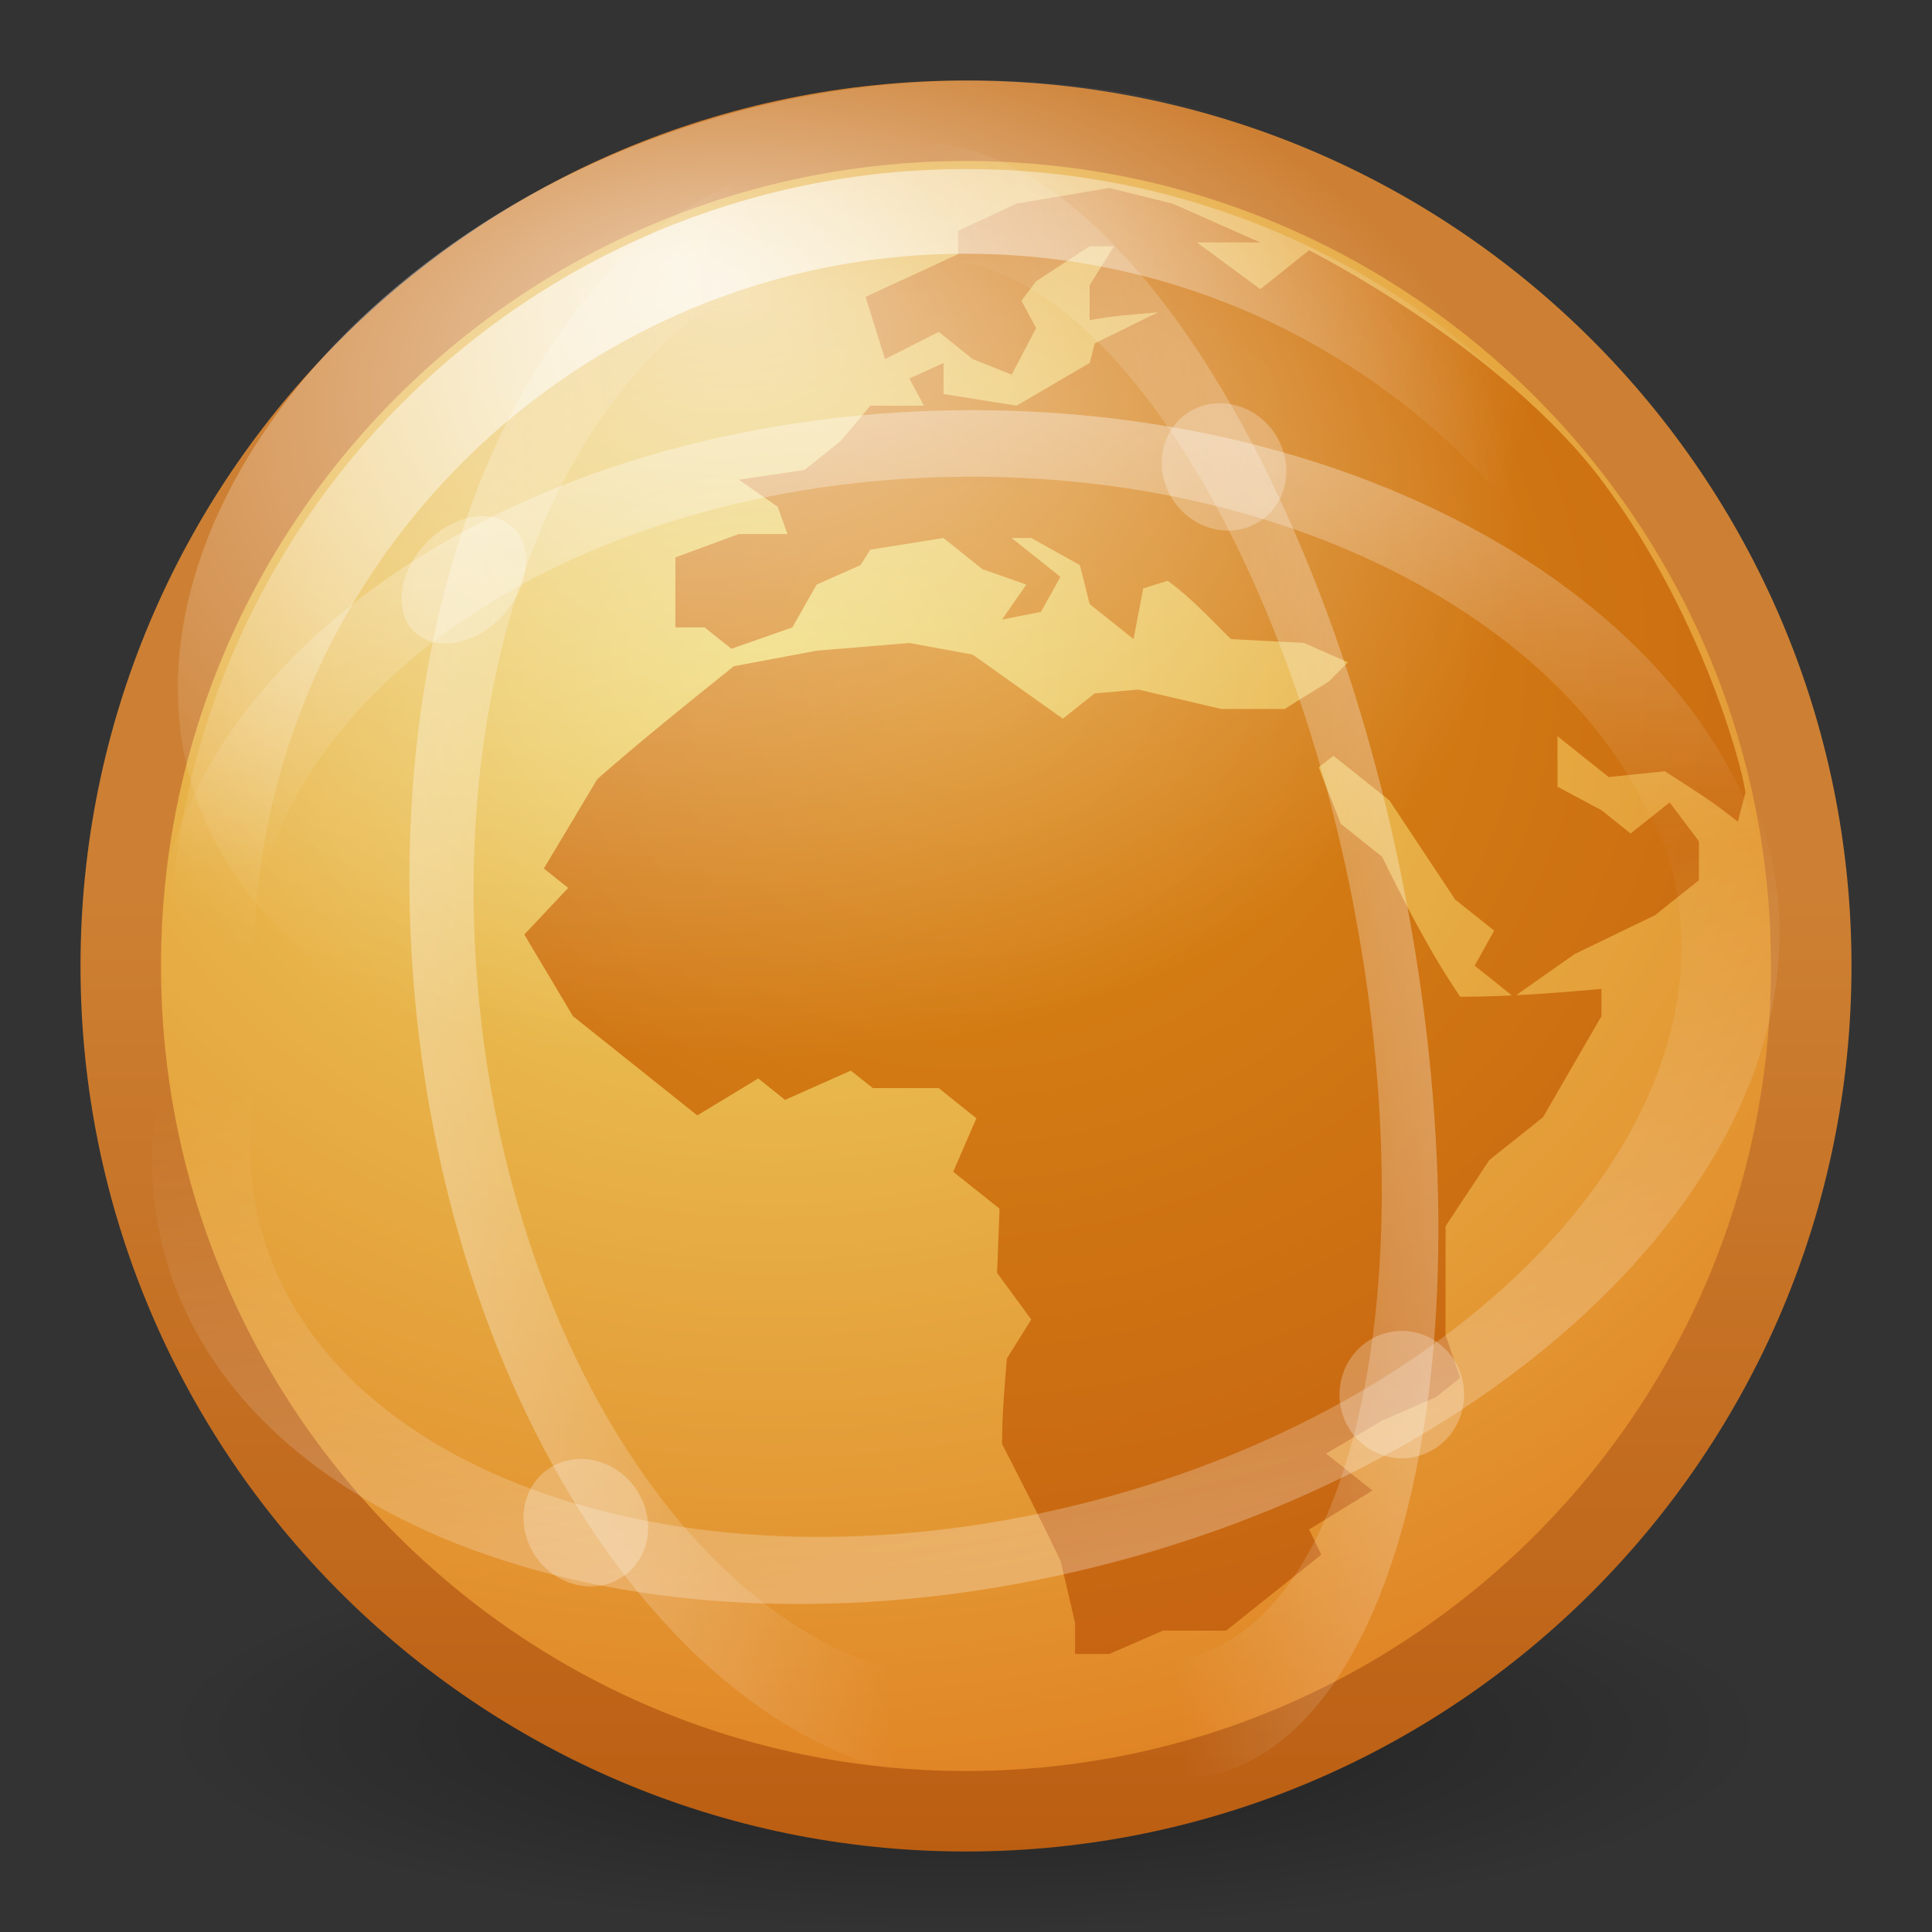 <?xml version="1.0" encoding="UTF-8" standalone="no"?>
<!-- Created with Inkscape (http://www.inkscape.org/) -->

<svg
   xmlns:svg="http://www.w3.org/2000/svg"
   xmlns="http://www.w3.org/2000/svg"
   xmlns:xlink="http://www.w3.org/1999/xlink"
   version="1.0"
   width="24"
   height="24"
   id="svg11300">
  <rect width="100%" height="100%" fill="#333333" stroke="none"/>
  <defs
     id="defs3">
    <linearGradient
       id="linearGradient6493">
      <stop
         id="stop6495"
         style="stop-color:#cd8033;stop-opacity:1"
         offset="0" />
      <stop
         id="stop6497"
         style="stop-color:#bb5e12;stop-opacity:1"
         offset="1" />
    </linearGradient>
    <linearGradient
       id="linearGradient8838">
      <stop
         id="stop8840"
         style="stop-color:black;stop-opacity:1"
         offset="0" />
      <stop
         id="stop8842"
         style="stop-color:black;stop-opacity:0"
         offset="1" />
    </linearGradient>
    <linearGradient
       id="linearGradient4103">
      <stop
         id="stop4105"
         style="stop-color:#edd563;stop-opacity:1"
         offset="0" />
      <stop
         id="stop4107"
         style="stop-color:#e08223;stop-opacity:1"
         offset="1" />
    </linearGradient>
    <linearGradient
       id="linearGradient3156">
      <stop
         id="stop3158"
         style="stop-color:white;stop-opacity:1"
         offset="0" />
      <stop
         id="stop3160"
         style="stop-color:white;stop-opacity:0"
         offset="1" />
    </linearGradient>
    <linearGradient
       id="linearGradient8918">
      <stop
         id="stop8920"
         style="stop-color:#da8813;stop-opacity:1"
         offset="0" />
      <stop
         id="stop8922"
         style="stop-color:#c56212;stop-opacity:1"
         offset="1" />
    </linearGradient>
    <linearGradient
       x1="30.502"
       y1="55.647"
       x2="29.725"
       y2="24.654"
       id="linearGradient5575"
       xlink:href="#linearGradient3156"
       gradientUnits="userSpaceOnUse" />
    <linearGradient
       x1="28.221"
       y1="-2.31"
       x2="28.29"
       y2="20.664"
       id="linearGradient5577"
       xlink:href="#linearGradient3156"
       gradientUnits="userSpaceOnUse" />
    <linearGradient
       x1="27.889"
       y1="-0.815"
       x2="28.29"
       y2="20.664"
       id="linearGradient5579"
       xlink:href="#linearGradient3156"
       gradientUnits="userSpaceOnUse" />
    <linearGradient
       x1="24.335"
       y1="61.853"
       x2="28.29"
       y2="20.664"
       id="linearGradient5581"
       xlink:href="#linearGradient3156"
       gradientUnits="userSpaceOnUse" />
    <radialGradient
       cx="62.625"
       cy="4.625"
       r="10.625"
       fx="62.625"
       fy="4.625"
       id="radialGradient5863"
       xlink:href="#linearGradient8838"
       gradientUnits="userSpaceOnUse"
       gradientTransform="matrix(1,0,0,0.341,0,3.047)" />
    <radialGradient
       cx="21.419"
       cy="13.344"
       r="14"
       fx="21.419"
       fy="6.883"
       id="radialGradient5552"
       xlink:href="#linearGradient3156"
       gradientUnits="userSpaceOnUse"
       gradientTransform="matrix(0.707,0,0,0.471,-6.099,0.293)" />
    <radialGradient
       cx="102.75"
       cy="33"
       r="9"
       fx="102.75"
       fy="33"
       id="radialGradient5555"
       xlink:href="#linearGradient3156"
       gradientUnits="userSpaceOnUse"
       gradientTransform="matrix(1.199,0,0,1.1,-114.801,-33.1)" />
    <radialGradient
       cx="11.035"
       cy="7.755"
       r="8.134"
       fx="11.035"
       fy="7.755"
       id="radialGradient5558"
       xlink:href="#linearGradient8918"
       gradientUnits="userSpaceOnUse"
       gradientTransform="matrix(1.744,-0.103,0.096,1.616,-7.957,-3.138)" />
    <radialGradient
       cx="20.143"
       cy="16.441"
       r="22.464"
       fx="20.143"
       fy="16.441"
       id="radialGradient5564"
       xlink:href="#linearGradient4103"
       gradientUnits="userSpaceOnUse"
       gradientTransform="matrix(0.799,-0.003,0.002,0.647,-6.5,-2.37)" />
    <linearGradient
       x1="106"
       y1="40.125"
       x2="106"
       y2="51"
       id="linearGradient5566"
       xlink:href="#linearGradient6493"
       gradientUnits="userSpaceOnUse"
       gradientTransform="matrix(1.105,0,0,1.105,-105.08,-33.286)" />
  </defs>
  <g
     id="g6339">
    <path
       d="m 73.25,4.625 c 0,2.002 -4.757,3.625 -10.625,3.625 C 56.757,8.25 52,6.627 52,4.625 52,2.623 56.757,1 62.625,1 c 5.868,0 10.625,1.623 10.625,3.625 l 0,0 z"
       transform="matrix(0.941,0,0,0.69,-46.941,18.31)"
       id="path6401"
       style="opacity:0.4;fill:url(#radialGradient5863);fill-opacity:1;fill-rule:evenodd;stroke:none;stroke-width:1.061;marker:none;visibility:visible;display:inline;overflow:visible;enable-background:new" />
    <path
       d="m 22.5,12 c 0,5.796 -4.704,10.5 -10.5,10.5 C 6.204,22.5 1.5,17.796 1.5,12 1.5,6.204 6.204,1.5 12,1.5 c 5.796,0 10.5,4.704 10.5,10.5 z"
       id="path6653"
       style="fill:url(#radialGradient5564);fill-opacity:1;stroke:url(#linearGradient5566);stroke-width:1;stroke-linecap:round;stroke-linejoin:round;stroke-miterlimit:4;stroke-opacity:1;stroke-dasharray:none;stroke-dashoffset:0" />
    <path
       d="m 21.682,9.847 -0.094,0.362 C 21.31,9.978 20.997,9.784 20.68,9.581 l -0.696,0.072 -0.636,-0.507 0,0.627 0.545,0.291 0.363,0.29 0.485,-0.386 c 0.122,0.161 0.242,0.322 0.364,0.483 l 0,0.483 -0.546,0.435 -0.999,0.483 -0.756,0.532 -0.485,-0.388 0.242,-0.435 -0.484,-0.386 -0.817,-1.232 -0.696,-0.555 -0.182,0.144 0.273,0.701 0.514,0.41 c 0.294,0.597 0.584,1.168 0.97,1.739 0.598,0 1.161,-0.045 1.755,-0.097 l 0,0.338 -0.726,1.256 -0.666,0.531 -0.545,0.822 c 0,0.451 0,0.901 0,1.352 l 0.182,0.532 -0.303,0.241 -0.667,0.29 -0.696,0.41 0.576,0.459 -0.787,0.484 0.151,0.313 -1.181,0.943 -0.786,0 -0.666,0.29 -0.425,0 0,-0.386 -0.181,-0.774 c -0.234,-0.485 -0.478,-0.967 -0.726,-1.448 0,-0.355 0.03,-0.708 0.06,-1.063 l 0.303,-0.483 -0.425,-0.58 0.031,-0.797 -0.576,-0.459 0.288,-0.664 -0.468,-0.375 -0.818,0 L 10.569,13.3 9.752,13.663 9.419,13.397 8.662,13.856 C 8.148,13.445 7.633,13.034 7.118,12.624 L 6.513,11.609 7.058,11.03 6.756,10.789 7.421,9.677 C 7.968,9.198 8.538,8.738 9.116,8.276 l 1.03,-0.193 1.15,-0.096 0.787,0.145 1.12,0.796 0.394,-0.314 0.544,-0.048 1.03,0.241 0.787,0 0.545,-0.338 0.242,-0.241 -0.546,-0.241 -0.909,-0.048 C 15.039,7.692 14.805,7.433 14.505,7.214 L 14.202,7.31 14.081,7.939 13.536,7.504 13.415,7.02 12.81,6.683 l -0.243,0 0.606,0.483 -0.242,0.435 -0.484,0.096 L 12.749,7.262 12.203,7.07 11.72,6.683 10.811,6.828 10.69,7.02 10.145,7.262 9.843,7.794 9.086,8.059 8.753,7.794 l -0.363,0 0,-0.87 0.787,-0.29 0.605,0 L 9.661,6.296 9.178,5.958 9.994,5.837 10.448,5.475 l 0.363,-0.435 0.667,0 -0.182,-0.338 0.425,-0.193 0,0.386 0.908,0.144 0.908,-0.531 0.061,-0.242 0.786,-0.386 c -0.285,0.025 -0.569,0.043 -0.848,0.097 l 0,-0.435 0.303,-0.483 -0.303,0 -0.665,0.435 -0.182,0.242 0.182,0.339 -0.303,0.579 -0.484,-0.193 -0.423,-0.338 -0.667,0.338 -0.242,-0.773 1.15,-0.531 0,-0.29 0.727,-0.338 1.15,-0.194 0.787,0.194 1.09,0.483 -0.787,0 0.787,0.58 0.605,-0.483 c 0,0 2.408,1.209 3.652,2.88 1.21,1.626 1.717,3.475 1.77,3.859 z"
       id="path6657"
       style="fill:url(#radialGradient5558);fill-opacity:1;fill-rule:nonzero;stroke:none" />
    <path
       d="m 21.374,12 c 0,5.175 -4.2,9.374 -9.374,9.374 -5.174,0 -9.374,-4.2 -9.374,-9.374 0,-5.175 4.2,-9.374 9.374,-9.374 5.174,0 9.374,4.2 9.374,9.374 z"
       id="path6661"
       style="opacity:0.7;fill:none;stroke:url(#radialGradient5555);stroke-width:1.052;stroke-linecap:round;stroke-linejoin:round;stroke-miterlimit:4;stroke-opacity:1;stroke-dasharray:none;stroke-dashoffset:0" />
    <path
       d="m 22.01,8.552 c 0,3.643 -4.435,5.648 -9.9,5.648 -5.465,0 -9.9,-2.005 -9.9,-5.648 0,-3.643 4.435,-7.552 9.9,-7.552 5.465,0 9.9,3.909 9.9,7.552 z"
       id="path6663"
       style="opacity:0.6;fill:url(#radialGradient5552);fill-opacity:1;stroke:none" />
    <path
       d="m 46,24.25 c 0,9.665 -7.835,17.5 -17.5,17.5 -9.665,0 -17.5,-7.835 -17.5,-17.5 0,-9.665 7.835,-17.5 17.5,-17.5 9.665,0 17.5,7.835 17.5,17.5 l 0,0 z"
       transform="matrix(0.534,-0.14,0.097,0.344,-5.573,8.656)"
       id="path6665"
       style="opacity:0.5;fill:none;stroke:url(#linearGradient5581);stroke-width:2.244;stroke-linecap:round;stroke-linejoin:miter;stroke-miterlimit:4;stroke-opacity:1;stroke-dasharray:none;stroke-dashoffset:0" />
    <path
       d="m 46,24.25 c 0,9.665 -7.835,17.5 -17.5,17.5 -9.665,0 -17.5,-7.835 -17.5,-17.5 0,-9.665 7.835,-17.5 17.5,-17.5 9.665,0 17.5,7.835 17.5,17.5 l 0,0 z"
       transform="matrix(0.543,-0.003,5.420695e-4,0.371,-3.484,3.09)"
       id="path6667"
       style="opacity:0.5;fill:none;stroke:url(#linearGradient5579);stroke-width:2.228;stroke-linecap:round;stroke-linejoin:miter;stroke-miterlimit:4;stroke-opacity:1;stroke-dasharray:none;stroke-dashoffset:0" />
    <path
       d="m 46,24.25 c 0,9.665 -7.835,17.5 -17.5,17.5 -9.665,0 -17.5,-7.835 -17.5,-17.5 0,-9.665 7.835,-17.5 17.5,-17.5 9.665,0 17.5,7.835 17.5,17.5 l 0,0 z"
       transform="matrix(-0.049,-0.542,0.339,-0.019,4.655,27.93)"
       id="path6669"
       style="opacity:0.5;fill:none;stroke:url(#linearGradient5577);stroke-width:2.327;stroke-linecap:round;stroke-linejoin:miter;stroke-miterlimit:4;stroke-opacity:1;stroke-dasharray:none;stroke-dashoffset:0" />
    <path
       d="m 46,24.25 c 0,9.665 -7.835,17.5 -17.5,17.5 -9.665,0 -17.5,-7.835 -17.5,-17.5 0,-9.665 7.835,-17.5 17.5,-17.5 9.665,0 17.5,7.835 17.5,17.5 l 0,0 z"
       transform="matrix(-0.081,-0.539,0.245,0.008,9.367,27.1)"
       id="path6671"
       style="opacity:0.5;fill:none;stroke:url(#linearGradient5575);stroke-width:2.725;stroke-linecap:round;stroke-linejoin:miter;stroke-miterlimit:4;stroke-opacity:1;stroke-dasharray:none;stroke-dashoffset:0" />
    <g
       transform="matrix(0.498,-0.138,0.135,0.509,-2.337,2.31)"
       id="g6673"
       style="opacity:0.5;stroke-width:2.108;stroke-miterlimit:4;stroke-dasharray:none">
      <path
         d="m 31.375,37.875 c 0,0.966 -0.784,1.75 -1.75,1.75 -0.966,0 -1.75,-0.784 -1.75,-1.75 0,-0.966 0.784,-1.75 1.75,-1.75 0.966,0 1.75,0.784 1.75,1.75 l 0,0 z"
         transform="matrix(0.857,0,0,0.857,4.107,5.036)"
         id="path6675"
         style="opacity:0.5;fill:white;fill-opacity:1;stroke:none" />
    </g>
    <g
       transform="matrix(0.492,-0.12,0.156,0.514,-13.084,3.182)"
       id="g6677"
       style="opacity:0.5;stroke-width:2.111;stroke-miterlimit:4;stroke-dasharray:none">
      <path
         d="m 31.375,37.875 c 0,0.966 -0.784,1.75 -1.75,1.75 -0.966,0 -1.75,-0.784 -1.75,-1.75 0,-0.966 0.784,-1.75 1.75,-1.75 0.966,0 1.75,0.784 1.75,1.75 l 0,0 z"
         transform="matrix(0.857,0,0,0.857,4.107,5.036)"
         id="path6679"
         style="opacity:0.5;fill:white;fill-opacity:1;stroke:none" />
    </g>
    <g
       transform="matrix(0.477,-0.168,0.196,0.5,-6.213,-7.992)"
       id="g6681"
       style="opacity:0.5;stroke-width:2.11;stroke-miterlimit:4;stroke-dasharray:none">
      <path
         d="m 31.375,37.875 c 0,0.966 -0.784,1.75 -1.75,1.75 -0.966,0 -1.75,-0.784 -1.75,-1.75 0,-0.966 0.784,-1.75 1.75,-1.75 0.966,0 1.75,0.784 1.75,1.75 l 0,0 z"
         transform="matrix(0.857,0,0,0.857,4.107,5.036)"
         id="path6683"
         style="opacity:0.5;fill:white;fill-opacity:1;stroke:none" />
    </g>
    <g
       transform="matrix(0.516,-0.149,-0.009,0.506,-9.12,-7.375)"
       id="g6685"
       style="opacity:0.5;stroke-width:2.157;stroke-miterlimit:4;stroke-dasharray:none">
      <path
         d="m 31.375,37.875 c 0,0.966 -0.784,1.75 -1.75,1.75 -0.966,0 -1.75,-0.784 -1.75,-1.75 0,-0.966 0.784,-1.75 1.75,-1.75 0.966,0 1.75,0.784 1.75,1.75 l 0,0 z"
         transform="matrix(0.857,0,0,0.857,4.107,5.036)"
         id="path6687"
         style="opacity:0.5;fill:white;fill-opacity:1;stroke:none" />
    </g>
  </g>
</svg>
